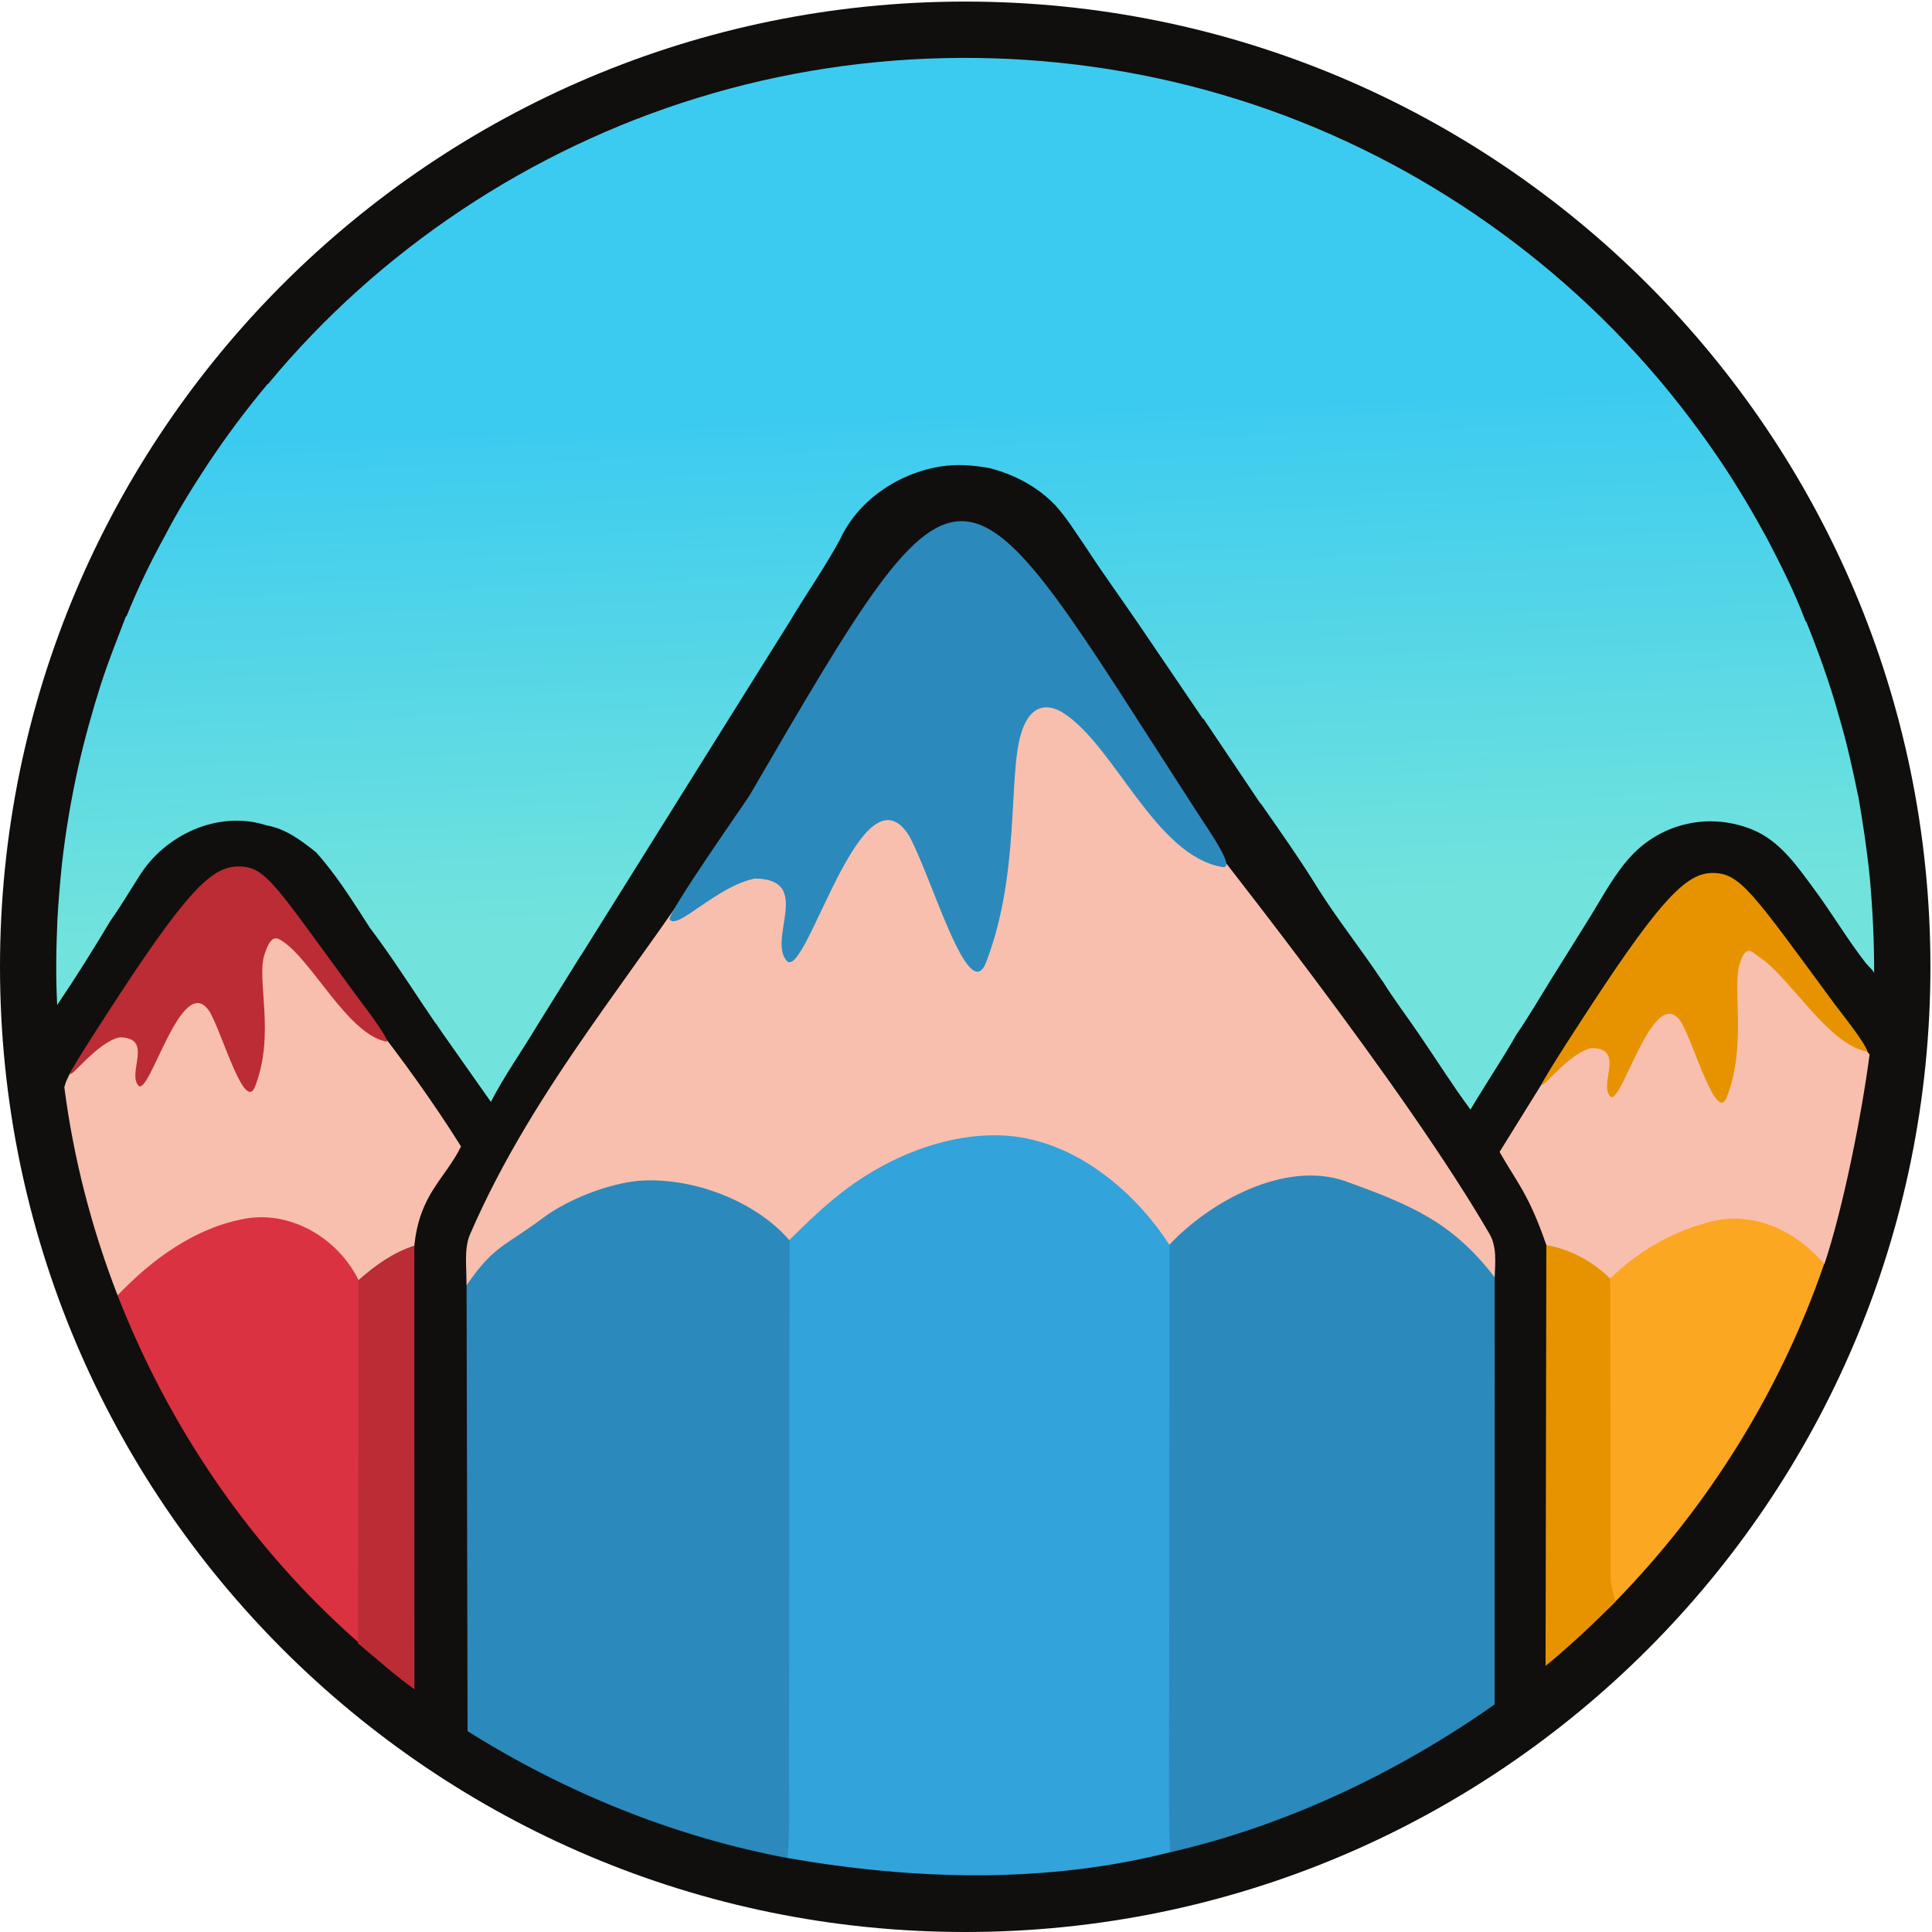 <svg xmlns="http://www.w3.org/2000/svg" width="256" height="256" xmlns:v="https://vecta.io/nano"><defs><clipPath id="A"><path d="M16629.1 9364.79c-24.3 248.59-61.7 495.31-104.2 741.11l-30.4-6.6 28.9 6.6c-47.6 234.1-99 467.7-167.2 696.7-79.9 290.6-181.8 574.7-294.9 854.2l-4.2-1.9c-95.3 257-220.1 501.9-346.2 744.4-129.5 236.9-267.3 468.6-417.8 692.5-170.5 250.9-353.2 493.4-549.5 725.2-1009.3 1189.2-2367.7 2078.9-3864.8 2519.1-1516.81 448.5-3165.35 440.6-4676.53-25.7-1483.11-455.6-2830.74-1349.1-3819.49-2545.3l-2.35 1.4c-188.77-224.7-364.46-460.2-527.07-704.2-137.86-209.8-271.96-423.3-386.91-647.1-128.03-230.9-242.52-470.1-341.58-715.4l-4.21 2.8c-76.16-198.6-155.125-396.7-221.019-599.1-78.032-244.8-147.188-492.5-203.727-742.9-65.414-295.4-116.351-594.42-148.601-895.35-15.411-154.2-28.028-308.87-36.907-464-10.758-252.33-15.422-505.13-1.871-757.45 165.418 245.32 323.352 496.71 474.75 750.91 90.195 125.7 167.755 258.87 250.935 388.3 229.42 375.22 709.32 597.65 1136.88 457.93 169.15-28.97 308.86-135.04 439.7-239.24 234.11-261.21 406.53-571.95 603.72-860.72l5.87 2.19 453.93-663.39 1.87.94c160.27-234.11 302.79-484.1 489.24-698.58 121.01 236.44 277.09 452.32 412.14 679.89l388.76 624.28.94-.47 548.11 876.14 461.2 738.32 472.88 756.5 370.55 592c146.73 246.3 312.14 481.3 449.05 732.7 159.81 350.9 522.88 593.9 900.44 651.9 147.19 22.4 283.64 10.7 428.49-14.5 220.1-56.1 427.56-165 585.96-329.9 104.67-115.9 186.45-250 275.22-378.5 146.73-225.7 304.67-443 456.53-664.9l581.8-857 4.6 1.4 507.5-755.6 2.8.9c176.6-253.23 355.1-506.03 516.8-769.11 173.8-273.35 381.8-535.49 561.2-805.58l2.3-.46c101.4-165.42 220.6-319.15 329-479.9 152.3-221.95 294.9-450.45 455.1-666.8 134.1 226.16 280.9 443.91 411.2 671.48 104.7 151.86 196.8 311.2 293.9 467.27l364.2 583.71c111.4 181.63 213.2 374.49 358.8 531.85 276.4 298.47 705.2 390.34 1082 234.35 245.8-101.75 397.5-327.23 549.7-532.9 158.5-214.18 294.2-445.55 458.1-655.41 12.5-16.04 71.8-69.86 71.7-88.24 1.4 280.37-13 560.26-37.3 839.23z"/></clipPath><linearGradient x1="0" y1="0" x2="1" y2="0" gradientUnits="userSpaceOnUse" gradientTransform="matrix(-166.337,-8524.77,-8524.77,166.337,8732.58,16237.7)" spreadMethod="pad" ><stop offset="0" stop-color="#62ccf4"/><stop offset="1" stop-color="#d7c978"/></linearGradient><linearGradient id="C" x1=".322" y1=".03" x2=".844" y2=".001" gradientUnits="userSpaceOnUse" gradientTransform="matrix(-166.337,-8524.77,-8524.77,166.337,8732.58,16237.7)" spreadMethod="pad"><stop offset="0" stop-color="#3ccbf0"/><stop offset="1" stop-color="#72e3dc"/></linearGradient></defs><g transform="matrix(.149 0 0 -.149 0 256)"><path d="M1716.72 858.361C1716.72 384.3 1332.42 0 858.359 0S0 384.3 0 858.361s384.3 858.359 858.359 858.359 858.361-384.3 858.361-858.359" fill="#100f0d"/><path d="M1375.16 610.88c23.357 19.731 40.701 18.161 56.351 2.881 47.905-71.081 27.232-114.395 27.472-202.665-.05-7.61-24.483-109.826-22.283-117.076l.04-.28c-20.04-19.76-40.42-39.3-62.28-57.1l.7 374.24" fill="#e79300"/><path d="M1539.818 660.278c37.2 7.76 59.162-38.318 82.342-66.268-38.55-112.1-102.61-215.27-185.46-299.99-2.2 7.25-4.44 14.63-4.39 22.24l-.38 264.81c25.7 25.33 25.018 87.284 60.528 95.554" fill="#fba722"/><path d="M318.836 579.62c14.625 13.04 30.793 24.58 49.624 30.7l.094-394.47c-17.663 12.57-33.738 27.15-50.372 40.98l.186 1.03c.284 22.993-54.506 75.218-54.319 96.158-.047 65.51 21.418 96.823 21.605 162.293-1.319 194.939 2.118 40.181 33.182 63.308" fill="#bb2c35"/><path d="M104.59 566.16c30.7 32.34 51.881 111.653 96.599 119.503 41.074 6.77 99.844-69.403 117.647-106.043l-.468-321.76c-94.856 83.31-168.032 190.78-213.778 308.3" fill="#da3241"/><g clip-path="url(#A)" transform="scale(.1)"><path d="M16629.1 9364.79c-24.3 248.59-61.7 495.31-104.2 741.11l-30.4-6.6 28.9 6.6c-47.6 234.1-99 467.7-167.2 696.7-79.9 290.6-181.8 574.7-294.9 854.2l-4.2-1.9c-95.3 257-220.1 501.9-346.2 744.4-129.5 236.9-267.3 468.6-417.8 692.5-170.5 250.9-353.2 493.4-549.5 725.2-1009.3 1189.2-2367.7 2078.9-3864.8 2519.1-1516.81 448.5-3165.35 440.6-4676.53-25.7-1483.11-455.6-2830.74-1349.1-3819.49-2545.3l-2.35 1.4c-188.77-224.7-364.46-460.2-527.07-704.2-137.86-209.8-271.96-423.3-386.91-647.1-128.03-230.9-242.52-470.1-341.58-715.4l-4.21 2.8c-76.16-198.6-155.125-396.7-221.019-599.1-78.032-244.8-147.188-492.5-203.727-742.9-65.414-295.4-116.351-594.42-148.601-895.35-15.411-154.2-28.028-308.87-36.907-464-10.758-252.33-15.422-505.13-1.871-757.45 165.418 245.32 323.352 496.71 474.75 750.91 90.195 125.7 167.755 258.87 250.935 388.3 1303.39 995.136 2012.096-393.093 2640.1-1303.23l491.11-697.64c121.01 236.44 277.09 452.32 412.14 679.89l388.76 624.28.94-.47 548.11 876.14 461.2 738.32 472.88 756.5 370.55 592c146.73 246.3 312.14 481.3 449.05 732.7 159.81 350.9 522.88 593.9 900.44 651.9 147.19 22.4 283.64 10.7 428.49-14.5 220.1-56.1 427.56-165 585.96-329.9 104.67-115.9 186.45-250 275.22-378.5 146.73-225.7 304.67-443 456.53-664.9l581.8-857 4.6 1.4 507.5-755.6 2.8.9c176.6-253.23 355.1-506.03 516.8-769.11 173.8-273.35 381.8-535.49 561.2-805.58l2.3-.46c101.4-165.42 220.6-319.15 329-479.9 152.3-221.95 294.9-450.45 455.1-666.8 134.1 226.16 280.9 443.91 411.2 671.48 104.7 151.86 196.8 311.2 293.9 467.27 121.3 194.69 343.824 482.06 463.624 677.61 405.989 543.507 1372.869 666.531 1891.076 139.4 158.5-214.18 294.2-445.55 458.1-655.41 12.5-16.04 71.8-69.86 71.7-88.24 1.4 280.37-13 560.26-37.3 839.23" fill="url(#C)"/></g><path d="M1530.633 869.559c14.53 7.103 27.772 20.197 35.912 10.945 21.68-27.383 72.056-70.435 96.077-100.09-6.91-52.945-23.317-136.025-40.237-186.635l-.23.23c-23.18 27.95-59.811 46.366-97.011 38.606-35.51-8.27-67.519-26.216-93.219-51.546-15.65 15.28-35.09 26.07-56.77 29.81-15.8 45.93-26.4 55.93-41.59 82.85l53.41 86.025c4.02-9.439 55.05 30.543 67.29 28.814-18.55-92.611 18.248 30.085 21.625 28.567 19.53 4.299 19.482 9.646 42.012 10.113 68.747 108.016-6.618-15.159 5.581-26.046 7.28-8.925-13.372-26.718-11.452-16.952 6.72 28.691 24.693 20.663 32.123 49.399" fill="#f8bfae"/><path d="M1415.258 786.076c-20.002-3.995-45.12-38.583-43.806-31.645.869 4.589 42.103 67.365 43.756 69.893 63.679 97.362 85.849 117.539 107.932 117.457 24.372-.091 34.9-16.744 108.344-116.56 3.181-4.323 28.081-35.471 29.267-42.357-35.004 5.824-70.014 67.857-96.974 84.695-4.644 2.9-10.996 12.222-16.66-6.425-6.75-22.222 6.347-71.816-11.176-117.983-9.068-25.697-28.622 44.264-40.557 65.535-24.678 38.162-53.51-75.902-63.519-65.518-10.202 11.532 13.857 42.62-16.607 42.908z" fill="#e79300"/><path d="M209.212 860.067c.608 7.804 17.703 42.664 22.656 37.291 23.224-17.43 3.887 14.365 25.896-4.466 35.221-31.98 103.281-116.187 152.237-194.302-14.392-29.16-36.76-41.973-41.541-88.27-18.831-6.12-34.999-17.66-49.624-30.7-17.803 36.64-58.97 61.68-100.044 54.91-44.718-7.85-83.502-36.03-114.202-68.37-23.083 59.53-39.204 121.78-47.381 185.091 3.505 14.159 15.139 25.513 21.915 38.55 4.205-11.588 29.208 37.099 36.03 26.679 17.943-3.738-3.403-5.232 15.942-17.615 1.823-10.794-1.06 19.957 5.155 10.191 13.223 11.401 7.675 29.848 24.31 37.605 19.813 2.523 20.789 41.775 32.378 30.139 5.887-9.252 13.976-79.021 15.425-68.508 6.775 27.476-2.512 10.379 2.348 37.901" fill="#f8bfae"/><path d="M106.466 795.623c-20.002-3.995-45.12-38.583-43.806-31.645.869 4.589 42.103 67.365 43.756 69.893 63.679 97.362 83.974 113.789 106.057 113.707 24.372-.091 32.275-16.743 105.719-116.56 3.181-4.323 25.081-32.471 26.267-39.357-35.004 5.824-67.014 73.107-93.974 89.945-4.644 2.9-9.871 5.472-15.535-13.175-6.75-22.222 9.722-69.566-7.801-115.733-9.068-25.697-28.622 44.264-40.557 65.535-24.678 38.162-53.51-75.902-63.52-65.518-10.202 11.532 13.857 42.62-16.607 42.907z" fill="#bb2c35"/><path d="M791.727 715.064c37.748 21.36 81.942 34.972 124.875 27.188 52.323-9.358 95.165-45.724 123.568-88.701-.651-85.445 22.139-483.794.763-582.512-111.378-28.38-228.563-24.791-340.637-5.246-38.448 190.442-37.337 413.319.618 579.888 26.722 27.085 57.551 50.835 90.813 69.383" fill="#32a3db"/><path d="M1040.17 651.53c62.164 160.09 149.695 109.765 289.06-44.63l-.092-404.554C1242.788 141.646 1143.67 94.5 1040.64 70.9c-.94 21.03-1.17 42.05-1.03 63.08l.56 517.55M576.115 758.173c101.478 73.91 110.764-104.726 126.052-121.969l-.514-477.249c-.374-31.036 1.261-62.16-1.309-93.196-101.237 19.067-197.987 58.469-284.548 112.848l-.905 409.042" fill="#2c89bb"/><path d="M910.219 1087.13c3.972 8.32-6.234 27.11.121 22.07 36.494-25.7 34.264 16.09 65.95-14.653 118.069-146.855 275.085-347.59 348.405-473.896 6.611-11.389 4.963-25.885 4.493-38.455-37.43 48.92-74.012 64.345-133.362 85.695-53.08 18.224-119.628-17.975-155.888-56.765-28.41 43.88-74.211 83.718-126.546 94.466-42.943 8.925-90.329-3.598-128.085-24.065-33.27-17.76-56.66-39.746-83.389-66.246-30.42 35.24-86.703 56.218-133.337 52.808-27.57-2.43-63.643-16.571-85.512-32.931-35.185-26.31-43.32-24.122-68.179-60.002.328 14.57-2.664 31.914 3.12 45.281 57.739 133.442 151.864 237.652 222.469 350.826l21.523-28.755c18.691 7.102 32.663 23.177 51.961 29.017 10.187 2.337 23.177-4.112 24.859-15.046-2.196-13.925-34.705-2.209-29.892-16.414 16.541-2.243 30.411 39.13 37.42 49.55 9.532 16.542 37.438 70.13 60.755 67.56 31.962-9.112 33.256-123.359 61.9-137.517 14.766-6.028-7.038 23.374-3.954 38.42 5.186 23.691 13.367 40.97 10.704 64.94-3.271 24.72 22.174 41.173 34.464 64.113" fill="#f8bfae"/><path d="M671.348 936.828c-34.149-6.821-69.312-46.514-75.764-36.331-2.851 4.5 68.416 105.842 71.011 110.3 196.951 338.246 183.541 316.284 397.605-14.427 12.735-19.675 35.076-51.311 22.838-49.275-59.763 9.944-95.903 108.531-141.932 137.279-7.928 4.952-27.443 13.077-37.113-18.759-11.524-37.94-.688-123.251-30.605-202.071-15.482-43.872-48.866 75.571-69.242 111.888-42.132 65.154-91.358-129.587-108.446-111.858-17.417 19.688 23.657 72.765-28.353 73.256z" fill="#2c89bb"/></g></svg>